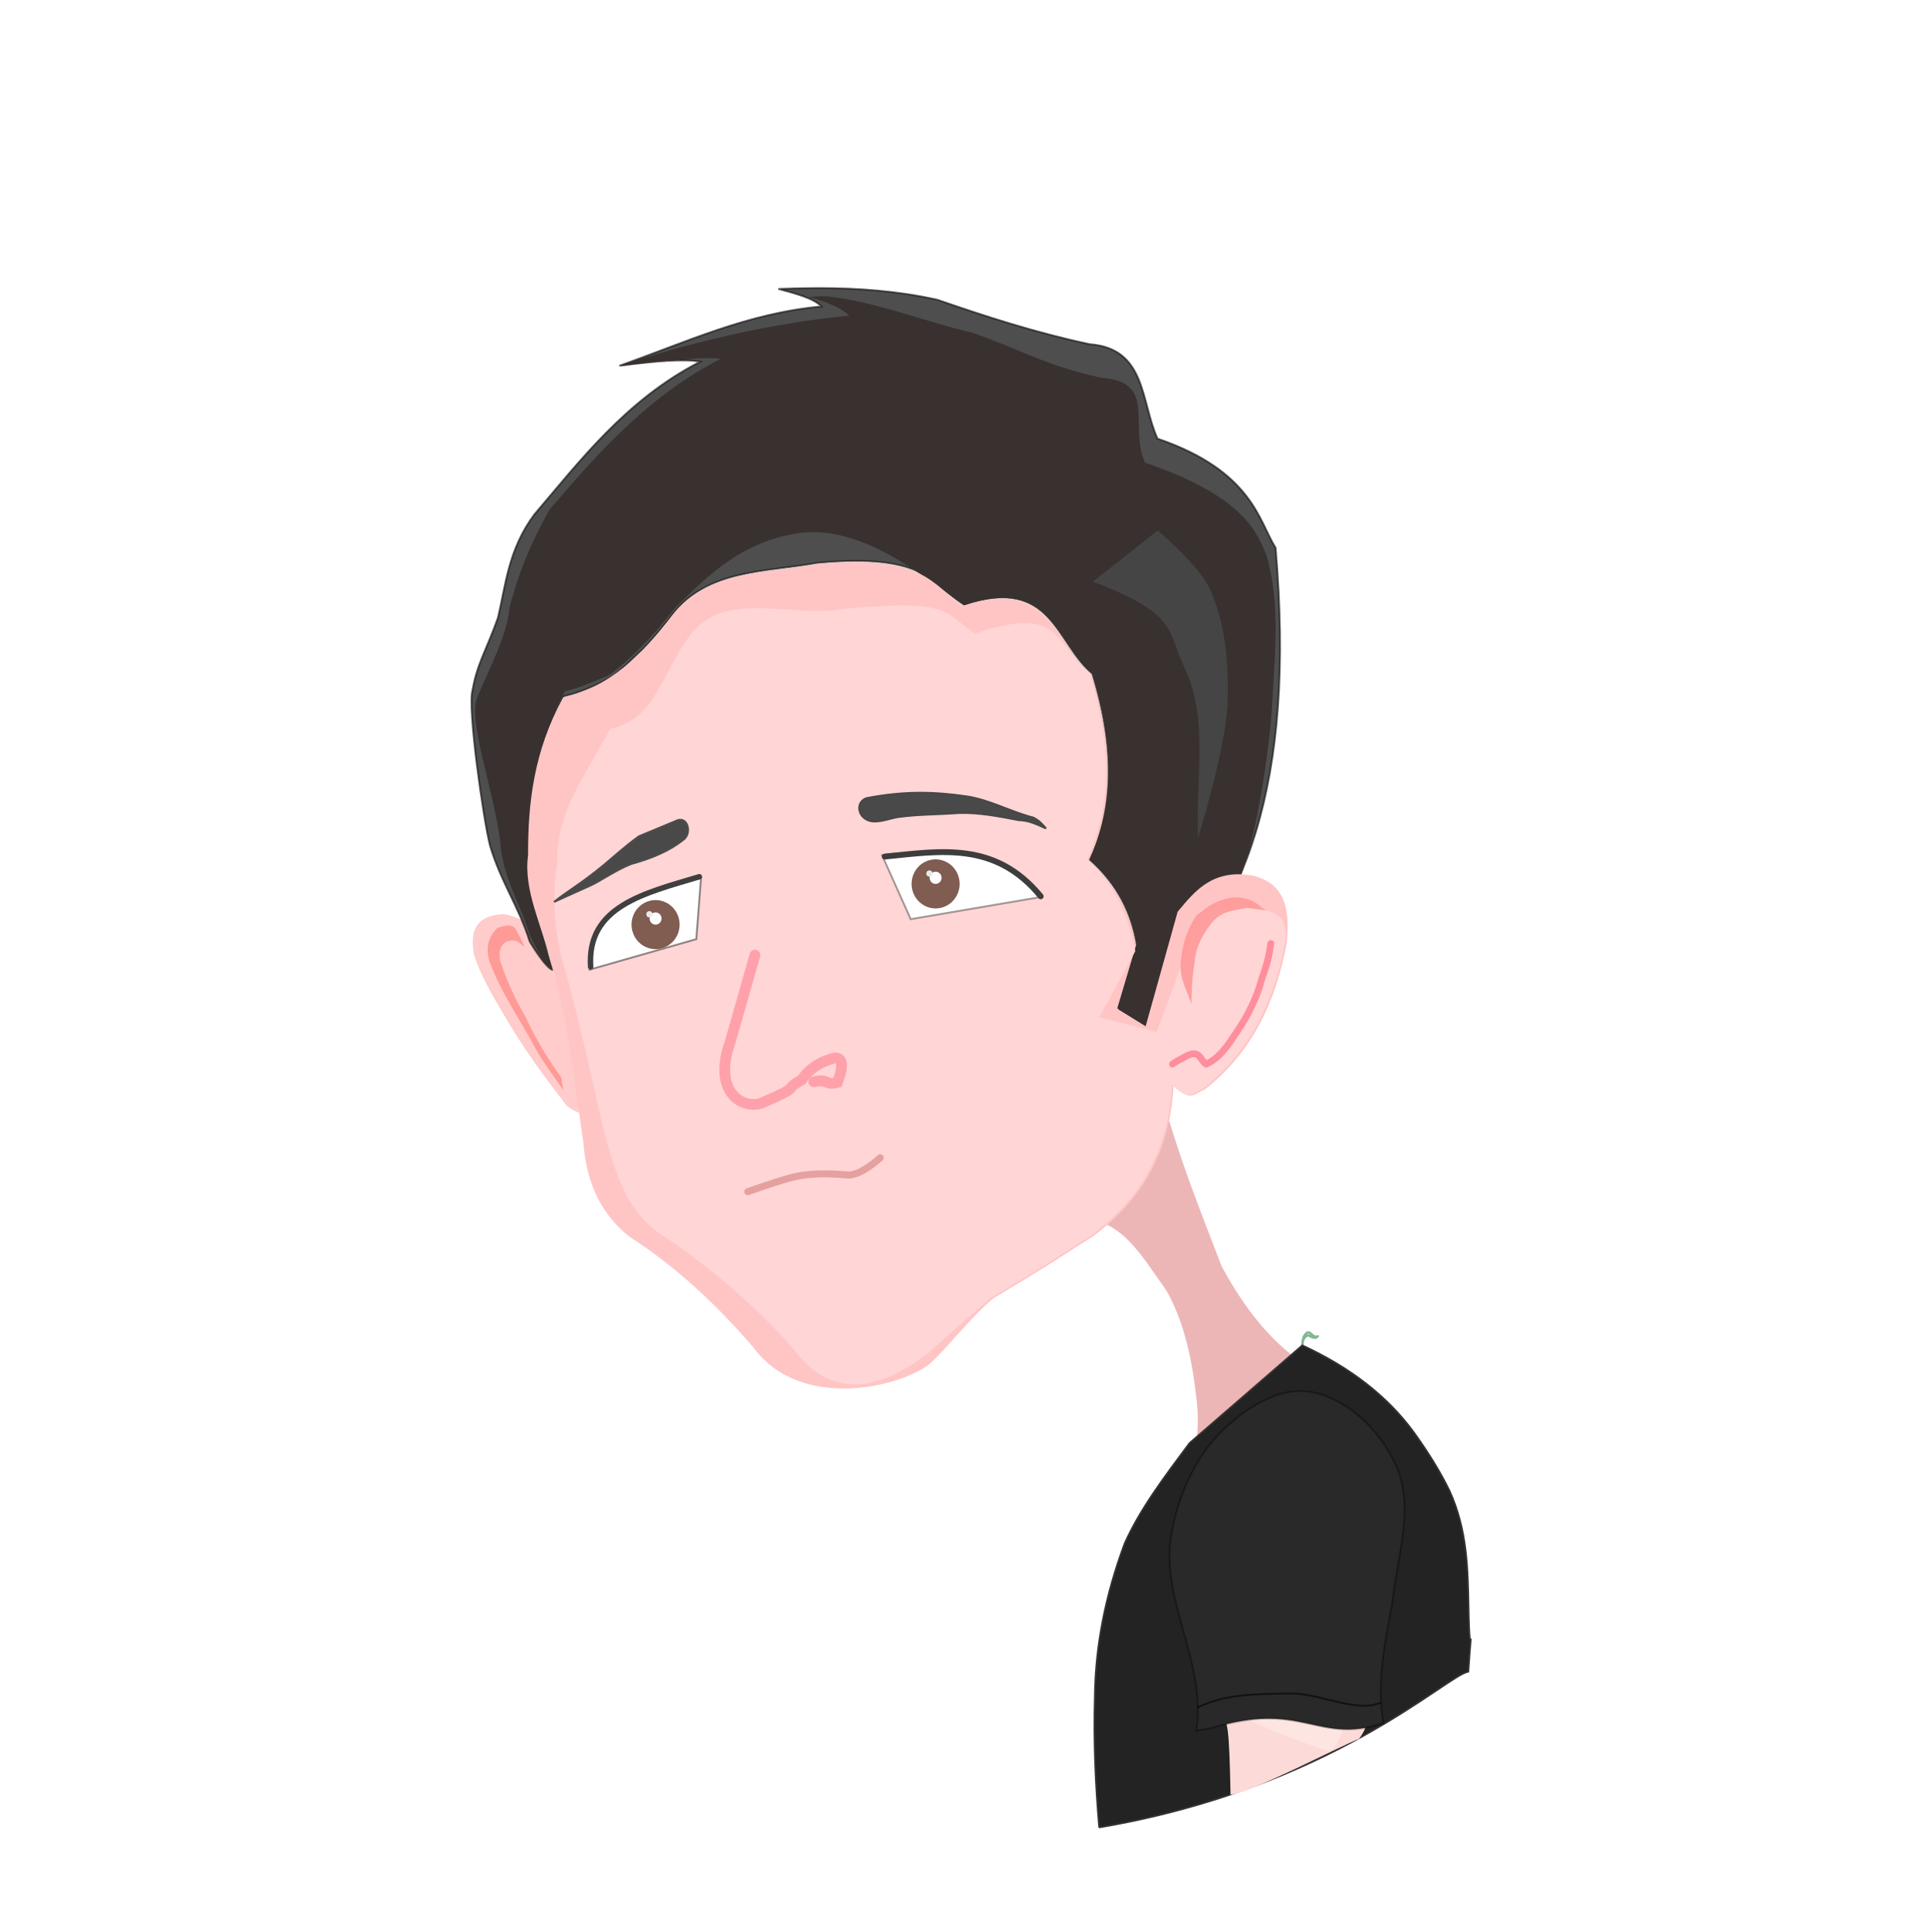 <?xml version="1.0" encoding="UTF-8" standalone="no"?>
<svg
   xmlns:dc="http://purl.org/dc/elements/1.1/"
   xmlns:cc="http://creativecommons.org/ns#"
   xmlns:rdf="http://www.w3.org/1999/02/22-rdf-syntax-ns#"
   xmlns:svg="http://www.w3.org/2000/svg"
   xmlns="http://www.w3.org/2000/svg"
   xmlns:sodipodi="http://sodipodi.sourceforge.net/DTD/sodipodi-0.dtd"
   xmlns:inkscape="http://www.inkscape.org/namespaces/inkscape"
   style="enable-background:new"
   version="1.1"
   id="svg2"
   height="1024"
   width="1024"
   sodipodi:docname="williamcanin-black.svg"
   inkscape:version="0.92.1 r">
  <sodipodi:namedview
     pagecolor="#ffffff"
     bordercolor="#666666"
     borderopacity="1"
     objecttolerance="10"
     gridtolerance="10"
     guidetolerance="10"
     inkscape:pageopacity="0"
     inkscape:pageshadow="2"
     inkscape:window-width="1366"
     inkscape:window-height="682"
     id="namedview74"
     showgrid="false"
     inkscape:zoom="0.32593203"
     inkscape:cx="579.83144"
     inkscape:cy="372.95829"
     inkscape:window-x="0"
     inkscape:window-y="31"
     inkscape:window-maximized="1"
     inkscape:current-layer="svg2" />
  <defs
     id="defs4">
    <filter
       id="filter7614"
       style="color-interpolation-filters:sRGB">
      <feBlend
         id="feBlend7616"
         in2="BackgroundImage"
         mode="darken" />
    </filter>
  </defs>
  <g
     style="display:none"
     id="layer18">
    <path
       id="path7656"
       d="M 505.715,61.143 A 457.143,457.143 0 0 0 48.57,518.285 457.143,457.143 0 0 0 505.715,975.43 457.143,457.143 0 0 0 962.857,518.285 457.143,457.143 0 0 0 505.715,61.143 Z"
       style="fill:#ffffff;fill-opacity:1;stroke:#000000;stroke-width:3;stroke-miterlimit:4;stroke-dasharray:none;stroke-opacity:1" />
  </g>
  <g
     transform="translate(0,-28.362)"
     style="display:inline"
     id="layer3">
    <path
       id="path3993"
       d="m 311.956,619.207 c -6.295,-0.312 -11.339,-4.554 -11.339,-4.554 -12.236,-15.539 -23.946,-31.734 -34.286,-49.643 -5.719,-9.796 -11.547,-19.542 -15,-30.357 -2.703,-13.107 1.293,-21.283 15.714,-21.786 8.085,1.351 12.619,5.238 18.929,7.857 10.004,32.976 23.236,65.506 25.982,98.482 z"
       style="color:#000000;display:inline;overflow:visible;visibility:visible;fill:#ffcaca;fill-opacity:0.988;stroke:none;stroke-width:2.1;stroke-miterlimit:4;stroke-dasharray:none;stroke-opacity:1;marker:none;enable-background:accumulate" />
  </g>
  <g
     transform="translate(0,-28.362)"
     style="display:inline"
     id="layer6">
    <path
       id="path4079"
       d="m 584.643,676.648 c 14.043,5.248 23.368,21.507 33.571,35.714 7.897,13.919 13.205,32.368 15.714,55.714 2.064,14.048 0.449,28.095 -2.857,42.143 16.949,-25.579 37.66,-43.006 58.571,-60 -15.734,-10.835 -29.776,-27.757 -42.143,-50.714 -10.074,-26.446 -20.486,-51.876 -29.286,-82.143 z"
       style="color:#000000;display:inline;overflow:visible;visibility:visible;fill:#ecb5b5;fill-opacity:0.988;stroke:none;stroke-width:2;stroke-miterlimit:4;stroke-dasharray:none;stroke-opacity:1;marker:none;enable-background:accumulate" />
  </g>
  <g
     transform="translate(0,-28.362)"
     style="display:inline;filter:url(#filter7614)"
     id="layer8">
    <path
       class="fil7 str7"
       d="m 690.268,741.54 c 0.117,-2.971 0.526,-5.447 2.511,-6.791 1.226,-0.849 2.628,1.344 3.562,1.768 0.642,0.354 1.226,0.566 1.81,0.142 1.226,-0.99 -0.467,0.707 -0.818,0.707 -1.11,0 -1.635,-0.071 -2.511,-0.566 -1.11,-0.637 -1.518,-1.061 -2.862,0 -1.518,1.203 -1.577,3.466 -1.694,4.74 z"
       id="path89"
       style="fill:#fefefe;fill-rule:evenodd;stroke:#82b795;stroke-width:1.285" />
    <path
       class="fil7 str8"
       d="m 582.552,997.015 c -1.959,-22.619 -3.036,-45.679 -2.309,-69.641 0.337,-27.122 5.732,-53.834 15.769,-80.871 8.335,-18.678 21.555,-35.959 34.457,-53.332 l 59.767,-51.784 c 25.745,11.865 45.522,27.341 59.375,46.427 7.449,10.397 13.635,20.317 18.601,30.475 9.54,20.753 9.801,41.427 10.193,62.3 0.653,37.142 2.438,-3.187 -0.132,33.836 -11.582,1.891 -72.287,61.632 -195.721,82.55 l 0,0 z"
       id="path91"
       style="opacity:1;fill:#232323;fill-opacity:1;fill-rule:evenodd;stroke:#373435;stroke-width:0.832;stroke-opacity:1" />
    <path
       class="fil20"
       d="m 681.916,778.33 c -20.692,1.032 -30.058,16.666 -40.164,35.237 -11.282,20.753 -12.415,41.229 -9.671,55.197 1.045,5.317 3.093,9.96 4.792,14.841 2.309,6.547 3.468,46.437 11.048,54.889 2.657,2.976 3.555,3.883 4.291,41.094 9.449,-0.36 58.296,-25.881 68.142,-29.618 9.845,-13.65 -4.112,-7.796 3.206,-37.518 4.705,-19.007 9.017,-37.023 10.411,-55.554 1.263,-16.547 3.093,-31.983 -3.703,-47.419 -7.667,-17.42 -21.084,-32.499 -48.353,-31.15 z"
       id="path93"
       style="fill:#fcdad7;fill-rule:evenodd" />
    <path
       class="fil23"
       d="m 686.447,786.544 c -18.296,0.952 -26.573,15.277 -35.546,32.301 -10.019,19.007 -11.021,37.777 -8.538,50.594 0.915,4.881 2.701,9.127 4.225,13.611 2.004,5.992 4.835,10.635 11.544,18.373 4.748,5.833 -67.572,16.916 45.688,55.01 4.008,1.349 10.811,-15.011 19.437,-46.915 4.705,-17.301 7.972,-33.928 9.235,-50.911 1.089,-15.198 2.701,-29.325 -3.311,-43.451 -6.796,-15.952 -18.644,-29.801 -42.778,-28.571 z"
       id="path103"
       style="fill:#fde6e1;fill-rule:evenodd" />
    <path
       id="path3032"
       d="m 275.357,524.505 c -2.219,-2.809 -1.411,-8.063 -11.786,-4.286 -4.903,4.928 -6.432,10.93 -3.929,18.214 6.236,16.617 15.128,28.986 22.857,43.214 5.663,10.659 10.718,16.461 16.071,24.643 l -1.071,-6.786 c -7.223,-10.106 -13.722,-20.693 -18.929,-32.143 -5.301,-9.067 -9.952,-18.915 -13.571,-30 -0.605,-4.3 -0.173,-8.042 3.571,-10 6.798,-1.73 6.375,1.539 9.286,2.5 z"
       style="fill:#ff9b96;fill-opacity:1;stroke:none" />
  </g>
  <g
     transform="translate(0,-28.362)"
     style="display:inline"
     id="layer14">
    <path
       id="path8214"
       d="m 641.429,944.505 c 49.065,-15.432 56.472,8.796 91.819,-2.893 -3.524,-19.253 0.183,-40.917 4.61,-62.821 2.485,-24.909 12.14,-51.167 2.143,-73.571 -8.261,-18.514 -26.349,-36.489 -46.429,-39.286 -16.57,-2.308 -33.721,9.051 -45.714,20.714 -14.81,14.402 -23.807,35.327 -27.143,55.714 -5.606,34.258 18.888,67.623 13.391,103.276 z"
       style="fill:#292929;fill-opacity:1;fill-rule:evenodd;stroke:#000000;stroke-width:1px;stroke-linecap:butt;stroke-linejoin:miter;stroke-opacity:0.352" />
    <path
       id="path8218"
       d="m 634.886,933.248 c 15.421,-7.358 32.04,-6.943 48.328,-7.314 16.145,-0.368 34.673,10.273 48.182,5.061"
       style="fill:none;fill-rule:evenodd;stroke:#000000;stroke-width:1px;stroke-linecap:round;stroke-linejoin:miter;stroke-opacity:0.56" />
  </g>
  <g
     transform="translate(0,-28.362)"
     style="display:none"
     id="layer12">
    <path
       id="path7618"
       d="m 413.633,666.883 c 4.881,-4.428 22.309,-7.216 40,-6.429 -6.963,10.714 -13.545,20.837 -15.776,31.551 -6.138,-9.368 -13.426,-16.687 -24.224,-25.123 z"
       style="fill:#000000;fill-opacity:0.637;fill-rule:evenodd;stroke:none;stroke-width:1px;stroke-linecap:butt;stroke-linejoin:miter;stroke-opacity:1" />
    <path
       id="path7620"
       d="m 631.2,653.597 c 17.518,-7.8 30.035,-9.547 47.528,-46.395 43.031,0.62 44.23,-21.309 53.538,-57.579 -14.127,-5.101 -52.454,31.178 -52.253,-21.682 -4.777,-16.043 -22.74,-56.667 19.423,-100.799 2.344,-20.92 3.987,-39.349 -16.984,-70.631 -0.877,-24.864 5.894,-33.312 -20.045,-68.2 -4.626,-6.061 -8.119,-21.877 -28.718,-27.938 26.306,-12.447 5.237,-4.116 36.733,-8.703 -25.314,-18.365 -68.8,-36.698 -103.23,-21.56 l 53.948,-29.662 c -18.334,-8.958 -57.002,0.846 -72.65,13.377 5.411,-20.653 -20.207,-52.101 -32.397,-60.182 5.545,32.409 -11.784,42.556 -27.642,34.835 -6.149,-21.602 -33.768,-28.4 -88.12,-18.631 l 31.796,25.305 c -29.201,3.023 -57.196,0.178 -98.544,-17.972 -19.07,30.414 3.623,50.736 27.591,67.7 -13.965,-1.212 -22.088,-7.108 -35.499,-4.814 0.041,42.275 20.003,7.65 16.93,19.685 -14.365,-5.062 -52.02,-26.066 -86.673,-2.675 34.326,8.145 33.191,23.796 33.191,23.796 -26.601,11.664 -39.038,47.253 -54.865,77.832 -17.122,38.145 33.424,59.053 1.112,83.741 -1.685,-0.843 -15.961,37.575 8.715,49.916 -6.839,-14.738 12.343,-1.753 21.473,-11.169 2.319,27.231 5.721,8.96 -28.831,29.432 l 35.917,20.816 373.373,84.422 z"
       style="fill:#2a2a2a;fill-opacity:1;fill-rule:evenodd;stroke:none;stroke-width:1px;stroke-linecap:butt;stroke-linejoin:miter;stroke-opacity:1" />
    <path
       id="path6796"
       d="m 631.009,659.229 c 27.993,15.486 41.567,10.784 56.569,8.081 -21.951,-7.874 -44.117,-15.557 -42.426,-44.447 11.244,-6.351 22.492,-12.666 36.365,2.02 2.088,-10.102 9.583,-20.203 -6.061,-30.305 5.036,-32.676 32.821,-51.443 48.487,-64.65 -6.082,0.917 -9.091,3.03 -17.108,-2.821 -24.032,-26.923 20.896,-42.01 9.272,-63.583 -9.752,8.296 -35.423,10.514 -50.182,1.285 17.509,-6.734 51.705,-29.078 48.422,-59.382 -12.389,8.526 -28.972,12.342 -26.769,-8.839 7.956,-18.512 19.941,-4.792 30.305,-4.041 -7.629,-13.527 -5.05,-35.987 -32.325,-32.325 4.851,-52.565 -48.245,-49.336 -66.957,-64.506 28.911,-16.427 34.191,-51.325 25.541,-74.895 -14.19,22.368 -28.719,51.43 -45.457,10.102 2.428,-22.223 -19.768,-31.315 -49.497,-53.538 -0.3,19.779 19.804,39.354 -25.254,29.294 -26.618,-28.076 -24.668,-49.111 -75.343,-47.784 21.626,13.106 10.626,25.39 -17.591,43.743 -31.823,-12.201 -29.217,-9.502 -71.468,-6.061 31.357,10.14 18.438,7.407 14.9,28.284 -36.631,13.829 -58.291,32.648 -70.711,54.548 -7.727,14.095 10.845,32.938 -80.812,18.183 18.488,20.94 15.867,31.57 42.426,36.365 -18.712,11.109 -29.108,13.76 -50.508,6.061 13.122,17.611 13.103,36.5 36.365,36.365 -32.828,16.332 -45.517,28.831 -43.437,58.589 36.194,-39.876 37.643,-12.669 47.477,8.081 -7.408,8.081 -10.775,17.509 -10.102,28.284 -18.993,5.522 -16.247,14.692 -13.897,25.55 20.344,-26.826 22.963,0.815 36.12,2.735 -6.889,10.174 -21.376,10.239 -16.162,25.254 18.369,-17.759 44.407,71.474 52.528,76.772 -3.536,-45.12 -21.55,-160.614 -6.061,-190.919 9.124,30.326 35.578,-1.676 49.497,7.071 -17.336,-29.715 -29.932,-31.87 1.01,-53.538 42.881,-18.638 43.654,4.833 62.629,10.102 -6.907,-19.53 -22.08,-39.059 12.122,-58.589 50.128,-6.355 65.884,21.663 90.914,40.406 2.438,20.988 15.322,23.694 28.284,26.264 -4.853,-26.27 8.668,-26.291 22.223,-26.264 -4.506,27.611 -15.139,55.222 -2.02,82.833 18.252,-41.426 24.384,-22.251 32.325,-12.122 -12.925,23.948 -24.577,48.151 -24.244,74.751 12.67,-15.354 25.506,-31.48 30.305,-10.102 -0.409,30.705 12.071,70.003 -18.183,80.812 2.602,15.228 4.357,34.269 12.122,26.264 8.755,-25.368 5.366,-32.217 14.121,-36.222 -8.112,37.039 8.827,59.792 22.244,96.831 z"
       style="display:inline;opacity:1;fill:#2a2a2a;fill-opacity:1;fill-rule:evenodd;stroke:none;stroke-width:1px;stroke-linecap:butt;stroke-linejoin:miter;stroke-opacity:1" />
  </g>
  <g
     transform="translate(0,-28.362)"
     style="display:inline"
     id="layer7">
    <path
       id="path2998-1"
       d="m 433.782,181.026 c -7.067,0.002 -14.155,0.164 -21.25,0.469 9.004,2.502 18.398,4.826 22.844,9.281 -39.205,3.496 -72.298,19.186 -107.125,31.438 19.59,-2.586 34.69,-3.606 42.844,-2.156 -39.359,20.145 -64.401,53.438 -87.844,80.879 -14.064,18.838 -15.253,37.929 -19.417,55 -5.949,16.786 -11.013,24.106 -13.458,38.434 -2.689,9.093 5.89,68.888 9.281,82.125 5.594,18.963 15.341,32.564 21.085,50.893 0,0 8.29,14.064 12.165,15.08 -0.668,-2.24 -1.984,-6.534 -2.656,-8.772 -3.99,-17.392 -12.616,-33.956 -10,-52.67 -0.115,-27.227 2.978,-55.021 18.594,-83.594 4.165,-0.947 8.097,-2.209 11.844,-3.75 18.654,-7.023 20.906,-13.563 29.219,-20.281 5.877,-5.88 11.377,-12.484 16.781,-19.531 18.567,-23.853 49.066,-22.138 76.438,-27.125 57.945,-5.416 60.83,11.169 77.844,22.125 46.702,-15.703 48.506,20.536 67.875,36.438 13.338,43.483 9.913,74.07 -1.438,98.562 15.143,13.428 22.21,28.721 25,45 l -10,33.562 14.281,2.156 c 53.865,-51.505 80.143,-120.312 69.433,-245.86 -8.851,-14.01 -12.227,-40.673 -62.603,-57.902 -8.928,-19.578 -5.879,-47.801 -35.986,-50.051 -28.985,-6.193 -55.054,-14.713 -80.719,-23.562 -20.782,-4.613 -41.829,-6.194 -63.031,-6.188 z"
       style="display:inline;fill:#4e4e4e;fill-opacity:1;stroke:#060606;stroke-opacity:0.56" />
  </g>
  <g
     transform="translate(0,-28.362)"
     style="display:inline"
     id="layer2">
    <path
       id="path2998"
       d="m 442.801,185.964 c -6.995,-1.007 -7.012,-0.551 -14.107,-0.246 9.004,2.502 16.97,5.54 21.415,9.996 -39.205,3.496 -86.941,14.543 -121.768,26.795 19.59,-2.586 45.404,-5.392 53.558,-3.942 -39.359,20.145 -67.258,52.587 -90.701,80.027 -10.276,18.333 -16.158,33.095 -21.08,51.429 -1.307,15.358 -10.742,32.336 -16.759,47.02 -6.26,11.593 8.354,49.367 11.745,77.248 1.308,18.963 9.983,31.314 15.728,49.643 0,0 7.968,17.411 11.843,18.427 -0.668,-2.24 -1.611,-5.743 -2.284,-7.981 -3.99,-17.392 -12.667,-34.344 -10.051,-53.057 -0.115,-27.227 3.483,-58.052 19.099,-86.624 4.165,-0.947 8.097,-2.209 11.844,-3.75 l 11.588,-4.75 c 16.484,-12.446 29.007,-28.015 34.412,-35.062 20.767,-20.996 37.141,-34.923 63.172,-39.732 36.516,-7.38 73.59,26.806 90.604,37.762 46.702,-15.703 48.506,20.536 67.875,36.438 13.338,43.483 9.913,74.07 -1.438,98.562 15.143,13.428 22.21,28.721 25,45 l -10.089,34.098 14.906,9.299 17.339,-61.241 c 8.325,-10.052 16.543,-20.194 33.281,-19.812 10.439,-27.94 15.649,-77.616 16.128,-86.552 1.548,-29.279 4.89,-56.238 -2.887,-82.448 -5.315,-13.505 -13.9,-31.709 -64.277,-48.938 -8.928,-19.578 6.902,-42.75 -23.205,-45 -28.985,-6.193 -42.911,-15.07 -68.576,-23.92 -20.782,-4.613 -47.544,-15.122 -72.317,-18.688 z"
       style="fill:#38312f;fill-opacity:1;stroke:none" />
  </g>
  <g
     style="display:none"
     id="layer16">
    <path
       id="path3833"
       d="m 518.945,944.317 9.191,17.527 -1.387,-12.165 3.988,7.203 c -0.25,-4.416 -0.59,-8.808 -2.428,-12.805 -1.625,-3.394 -3.472,-6.461 -6.243,-8.163 -3.619,-1.944 -6.707,-2.373 -7.803,2.881 -1.066,5.862 0.915,9.678 2.254,13.926 1.483,4.069 4.28,7.461 6.49,9.917 0.85,0.945 1.485,1.498 2.354,2.088 3.498,2.181 5.055,2.304 7.11,2.081 2.96,-0.316 3.976,-4.381 4.856,-8.003 0.433,-2.556 0.023,-4.644 -0.694,-6.563"
       style="display:inline;fill:none;stroke:#000000;stroke-width:0.933;stroke-linecap:butt;stroke-linejoin:miter;stroke-miterlimit:4;stroke-dasharray:none;stroke-opacity:1;enable-background:new" />
    <path
       id="path3837"
       d="m 533.338,949.599 c 1.334,-1.554 2.017,-3.195 1.734,-4.962 0.532,0.932 1.01,2.116 1.647,2.561 1.715,-1.121 1.86,-2.76 1.994,-4.402 0.644,1.015 1.205,1.489 1.734,1.761 0.474,-0.93 1.418,-0.883 2.341,-0.88 l 1.777,0.16"
       style="display:inline;fill:none;stroke:#000000;stroke-width:0.933;stroke-linecap:butt;stroke-linejoin:miter;stroke-miterlimit:4;stroke-dasharray:none;stroke-opacity:1;enable-background:new" />
    <path
       id="path3839"
       d="m 537.429,928.124 11.649,20.034"
       style="display:inline;fill:none;stroke:#000000;stroke-width:0.933;stroke-linecap:butt;stroke-linejoin:miter;stroke-miterlimit:4;stroke-dasharray:none;stroke-opacity:1;enable-background:new" />
    <path
       id="path3841"
       d="m 548.587,936.669 c -0.747,0.16 -1.452,0.403 -1.717,1.528 -0.186,0.925 0.087,1.639 0.552,2.264 0.959,1.06 2.254,0.141 2.675,-0.523 0.415,-0.73 0.523,-1.235 0.574,-1.797 -0.077,-0.614 0.051,-1.083 -0.368,-1.471 1.018,0.448 1.359,0.41 1.655,0.34 1.025,-0.151 1.448,-0.525 2.023,-0.792"
       style="display:inline;fill:none;stroke:#000000;stroke-width:0.933;stroke-linecap:butt;stroke-linejoin:miter;stroke-miterlimit:4;stroke-dasharray:none;stroke-opacity:1;enable-background:new" />
    <path
       id="path3843"
       d="m 534.986,935.273 5.029,-3.441 c 1.649,-1.707 3.256,-3.415 4.422,-5.122 0.78,-0.952 1.561,-2.281 2.341,-3.682 0.199,-0.612 1.057,-2.018 -0.607,-1.601 -0.699,0.222 -1.018,0.629 -1.387,1.04 -1.037,1.242 -1.667,2.344 -2.41,3.48 -0.476,0.766 -1.584,2.974 -2.012,4.283 -0.477,1.427 -0.925,2.846 -1.04,4.162 -0.035,1.2 -0.172,2.113 0.26,4.642 0.277,2.705 1.981,4.851 2.254,5.122 1.915,1.906 3.346,1.899 5.202,1.841 1.689,-0.142 4.056,-0.266 5.723,-1.601 1.29,-1.222 2.062,-2.593 2.428,-4.082 0.565,-2.275 0.69,-4.347 0.954,-6.483 1.041,0.739 1.606,0.453 2.168,0.16 1.402,-1.138 1.521,-2.394 1.301,-3.682 1.084,0.692 2.17,1.322 3.295,0.24 2.066,-1.362 1.331,-2.583 1.994,-3.281 0.881,0.846 1.906,0.492 2.948,0 0.682,-0.717 1.352,-1.431 1.474,-2.001 0.551,-0.168 1.1,-0.337 1.821,-0.4 0.665,-0.115 0.691,-0.624 0.867,-1.04 0.672,-0.193 1.288,-0.424 1.561,-0.88 v 0"
       style="display:inline;fill:none;stroke:#000000;stroke-width:0.933;stroke-linecap:butt;stroke-linejoin:miter;stroke-miterlimit:4;stroke-dasharray:none;stroke-opacity:1;enable-background:new" />
    <path
       id="path3847"
       d="m 563.436,923.418 c -0.526,0.077 -1.176,0.493 -1.095,0.89 2.4e-4,0.313 0.206,0.39 0.434,0.44 0.438,-0.02 0.749,-0.061 1.203,-0.24 0.222,-0.152 0.311,-0.702 0.184,-1.12 -0.128,-0.28 -0.161,-0.611 -1.04,-0.48 -0.499,0.026 -0.982,0.472 -1.366,0.71"
       style="display:inline;fill:none;stroke:#000000;stroke-width:0.933;stroke-linecap:butt;stroke-linejoin:miter;stroke-miterlimit:4;stroke-dasharray:none;stroke-opacity:1;enable-background:new" />
  </g>
  <g
     transform="translate(0,-28.362)"
     style="display:inline"
     id="layer1">
    <path
       id="path2996-7"
       d="m 291.459,536.695 c 9.729,32.39 12.617,63.344 17.72,97.056 1.61,23.152 10.567,38.957 24.286,50 25.683,16.501 46.743,36.701 65.714,58.571 25.077,34.589 78.723,20.947 93.571,8.929 10.444,-9.545 21.083,-24.08 33.571,-34.643 36.59,-21.896 35.244,-21.886 52.857,-32.857 20.718,-15.506 40.528,-38.53 42.857,-80 9.435,9.711 11.804,3.365 16.429,2.143 25.255,-19.671 37.798,-46.783 43.571,-77.857 1.452,-16.526 0.191,-31.411 -18.571,-35.714 -20.87,-3.213 -30.024,8.103 -39.286,19.286 l -16.964,60.714 -15.179,-9.286 10,-33.571 c -2.79,-16.279 -9.857,-31.572 -25,-45 11.35,-24.492 14.766,-55.088 1.429,-98.571 -19.369,-15.901 -21.155,-52.132 -67.857,-36.429 -17.014,-10.956 -19.913,-27.559 -77.857,-22.143 -27.371,4.987 -57.861,3.29 -76.429,27.143 -16.008,20.874 -32.853,37.885 -57.857,43.571 -15.616,28.572 -18.686,56.345 -18.571,83.571 -2.616,18.714 7.576,37.694 11.566,55.087 z"
       style="display:inline;fill:#ffc5c5;fill-opacity:1;stroke:none;stroke-width:2;stroke-miterlimit:4;stroke-dasharray:none;stroke-opacity:1" />
  </g>
  <g
     transform="translate(0,-28.362)"
     style="display:inline"
     id="layer9">
    <path
       id="path2996-7-4"
       d="m 297.705,536.209 c 9.729,32.39 21.203,88.093 23.276,95.036 7.671,27.698 13.597,38.957 27.316,50 25.683,16.501 53.309,40.237 72.28,62.107 25.077,34.589 57.928,13.004 72.777,0.985 10.444,-9.545 19.654,-17.651 32.143,-28.214 36.59,-21.896 35.244,-21.886 52.857,-32.857 20.718,-15.506 40.528,-38.53 42.857,-80 9.435,9.711 11.804,3.365 16.429,2.143 25.255,-19.671 37.798,-46.783 43.571,-77.857 1.452,-16.526 -5.87,-15.501 -24.632,-19.804 -28.665,1.551 -18.437,4.782 -23.628,13.477 l -19.877,54.077 -30.448,-7.699 19.091,-35.087 c -2.79,-16.279 -10.362,-35.107 -25.505,-48.536 11.35,-24.492 14.766,-55.088 1.429,-98.571 -19.369,-15.901 -14.084,-36.979 -60.786,-21.276 -17.014,-10.956 -11.831,-18.467 -69.776,-13.051 -27.371,4.987 -62.407,-10.347 -80.974,13.506 -16.008,20.874 -17.701,44.451 -42.705,50.137 -15.616,28.572 -28.282,44.223 -28.168,71.45 -2.616,18.714 -1.516,32.644 2.475,50.036 z"
       style="display:inline;fill:#ffd5d5;fill-opacity:1;stroke:none;stroke-opacity:1" />
    <path
       id="path4405"
       d="m 671.071,510.934 c -4.049,-2.321 -5.227,-5.36 -12.857,-6.786 -8.538,-1.026 -16.398,2.925 -23.929,9.286 -6.059,8.69 -7.855,17.381 -8.571,26.071 -0.349,8.15 3.674,14.115 5.714,21.071 0.269,-7.055 0.238,-13.809 1.786,-22.143 0.252,-6.684 3.219,-12.916 7.5,-18.929 6.168,-9.067 13.206,-8.126 20,-10 z"
       style="color:#000000;display:inline;overflow:visible;visibility:visible;fill:#ff9d9d;fill-opacity:0.988;stroke:none;stroke-width:1px;marker:none;enable-background:accumulate" />
  </g>
  <g
     transform="translate(0,-28.362)"
     style="display:inline"
     id="layer4">
    <path
       id="path3019"
       d="m 312.483,542.288 56.569,-16.162 2.525,-32.83 c -40.859,8.249 -61.303,23.297 -59.094,48.992 z"
       style="display:inline;fill:#ffffff;fill-opacity:1;stroke:#000000;stroke-opacity:0.435" />
    <path
       id="path3021"
       d="m 467.541,481.679 15.152,33.84 68.185,-11.617 c -12.325,-15.135 -26.172,-29.509 -83.338,-22.223 z"
       style="display:inline;fill:#ffffff;fill-opacity:1;stroke:#000000;stroke-opacity:0.358" />
    <path
       id="path3043"
       d="m 465.16,463.68 c -10.093,1.195 -12.948,-9.957 -5.798,-12.284 19.671,-3.801 35.423,-3.482 52.862,-0.94 12.279,1.79 23.54,8.257 35.483,11.26 3.432,1.76 4.916,3.766 6.704,5.733 -4.606,-2.05 -9.123,-4.328 -14.497,-4.406 -10.409,-2.019 -20.814,-4.065 -31.577,-3.791 -11.531,0.875 -21.356,0.674 -31.923,2.106 -3.795,0.514 -7.001,1.943 -11.253,2.322 z"
       style="display:inline;fill:#494949;fill-opacity:1;stroke:#474747;stroke-width:1px;stroke-linecap:butt;stroke-linejoin:miter;stroke-opacity:1" />
    <path
       id="path3045"
       d="m 361.875,473.692 c 5.088,-3.256 2.785,-12.603 -2.77,-10.572 l -20.442,8.499 c -6.942,4.93 -13.672,11.082 -18.706,15.265 -11.557,9.604 -18.385,13.205 -26.299,19.504 l 19.822,-8.934 c 4.415,-2.055 13.115,-8.02 20.888,-11.116 10.886,-3.003 20.177,-6.864 27.508,-12.646 z"
       style="display:inline;fill:#494949;fill-opacity:1;stroke:#4c4c4c;stroke-width:1px;stroke-linecap:butt;stroke-linejoin:miter;stroke-opacity:1" />
    <path
       id="path3055"
       d="m 400.144,534.573 -13.133,46.097 c -9.208,25.626 5.595,35.61 16.25,32.5 23.178,-9.928 10.595,-6.285 21.75,-12.522 0,0 4.597,-8.403 17.363,-11.544 7.311,-0.442 1.426,12.956 1.426,12.956 -6.952,1.804 -3.967,-2.153 -12.462,-0.341"
       style="display:inline;fill:none;stroke:#ff7c8d;stroke-width:5.7;stroke-linecap:round;stroke-linejoin:miter;stroke-miterlimit:4;stroke-dasharray:none;stroke-opacity:0.588" />
    <path
       id="path3057"
       d="m 396.325,659.971 c 0,0 13.476,-4.775 21.384,-7.012 7.908,-2.237 16.4,-3.115 30.953,-1.888 7.157,1.051 17.869,-9.098 17.869,-9.098"
       style="display:inline;fill:none;stroke:#e5a0a0;stroke-width:3.7;stroke-linecap:round;stroke-linejoin:round;stroke-miterlimit:4;stroke-dasharray:none;stroke-opacity:1" />
    <path
       id="path4001"
       d="m 370.632,493.055 c -29.427,8.805 -59.675,15.758 -57.579,47.742"
       style="color:#000000;display:inline;overflow:visible;visibility:visible;fill:none;stroke:#3f3f3f;stroke-width:2.9;stroke-linecap:round;stroke-linejoin:miter;stroke-miterlimit:4;stroke-dasharray:none;stroke-dashoffset:0;stroke-opacity:1;marker:none;enable-background:accumulate" />
    <path
       id="path4003"
       d="m 468.929,482.362 c 29.659,-2.912 58.546,-8.257 82.679,21.071"
       style="color:#000000;display:inline;overflow:visible;visibility:visible;fill:none;stroke:#3d3d3d;stroke-width:3.1;stroke-linecap:round;stroke-linejoin:bevel;stroke-miterlimit:4;stroke-dasharray:none;stroke-dashoffset:0;stroke-opacity:1;marker:none;enable-background:accumulate" />
    <circle
       r="0"
       class="fil12"
       transform="matrix(-0.035,0.013,0.013,0.036,199.253,504.354)"
       id="circle57"
       cx="0"
       cy="0"
       style="fill:#805c51;fill-rule:evenodd" />
    <ellipse
       ry="3.243"
       rx="3.176"
       class="fil7"
       cx="350.678"
       cy="512.554"
       id="circle70"
       style="fill:#fefefe;fill-rule:evenodd" />
    <ellipse
       ry="1.674"
       rx="1.639"
       class="fil10"
       cx="347.399"
       cy="510.305"
       id="circle72"
       style="fill:#e8e9ea;fill-rule:evenodd" />
    <path
       cx="0"
       cy="0"
       r="341"
       class="fil12"
       id="circle57-0"
       d="m 483.922,501.29 c 2.406,6.749 9.715,10.229 16.325,7.772 6.61,-2.456 10.018,-9.919 7.612,-16.668 -2.406,-6.749 -9.715,-10.229 -16.325,-7.772 -6.61,2.456 -10.018,9.919 -7.612,16.668 z"
       style="fill:#805c51;fill-rule:evenodd" />
    <ellipse
       ry="3.243"
       rx="3.176"
       class="fil7"
       cx="495.887"
       cy="493.614"
       id="circle70-6"
       style="fill:#fefefe;fill-rule:evenodd" />
    <ellipse
       ry="1.674"
       rx="1.639"
       class="fil10"
       cx="492.608"
       cy="491.364"
       id="circle72-4"
       style="fill:#e8e9ea;fill-rule:evenodd" />
    <path
       cx="0"
       cy="0"
       r="341"
       class="fil12"
       id="circle57-0-8"
       d="m 335.499,522.871 c 2.406,6.749 9.715,10.229 16.325,7.772 6.61,-2.456 10.018,-9.919 7.612,-16.668 -2.406,-6.749 -9.715,-10.229 -16.325,-7.772 -6.61,2.456 -10.018,9.919 -7.612,16.668 z"
       style="display:inline;fill:#805c51;fill-rule:evenodd" />
    <ellipse
       class="fil7"
       cx="347.463"
       cy="515.194"
       id="circle70-6-2"
       style="display:inline;fill:#fefefe;fill-rule:evenodd"
       rx="3.176"
       ry="3.243" />
    <ellipse
       class="fil10"
       cx="344.185"
       cy="512.945"
       id="circle72-4-9"
       style="display:inline;fill:#e8e9ea;fill-rule:evenodd"
       rx="1.639"
       ry="1.674" />
  </g>
  <g
     transform="translate(0,-28.362)"
     style="display:inline"
     id="layer5">
    <path
       id="path4164"
       d="m 613.571,309.505 c 0,0 21.274,17.859 27.143,30 8.825,18.255 10.479,39.73 10,60 C 650.127,424.342 635,472.362 635,472.362 c -1.498,-30 5.878,-62.868 -7.143,-90 -9.62,-20.045 -3.083,-28.383 -48.571,-45.714 z"
       style="color:#000000;display:inline;overflow:visible;visibility:visible;fill:#454545;fill-opacity:1;stroke:none;stroke-width:1px;marker:none;enable-background:accumulate" />
  </g>
  <g
     style="display:inline"
     transform="translate(0,-28.362)"
     id="layer10">
    <path
       id="path4403"
       d="m 621.429,592.362 c 2.484,-1.879 5.093,-2.927 7.946,-4.554 6.709,-3.233 6.949,2.924 9.911,4.554 7.245,-3.235 11.604,-10.079 16.071,-16.786 6.047,-8.881 10.852,-18.383 13.571,-28.929 2.894,-7.871 3.725,-12.038 4.643,-18.214"
       style="color:#000000;display:inline;overflow:visible;visibility:visible;fill:none;stroke:#ff8e9d;stroke-width:3.6;stroke-linecap:round;stroke-linejoin:miter;stroke-miterlimit:4;stroke-dasharray:none;stroke-dashoffset:0;stroke-opacity:1;marker:none;enable-background:accumulate" />
  </g>
  <g
     style="display:none"
     transform="translate(0,-28.362)"
     id="layer15">
    <path
       id="path7628"
       d="m 301.247,373.68 c -8.081,40.069 25.835,21.918 11.693,47.845 13.132,-13.805 37.439,-14.743 35.928,-39.977 6.806,-20.507 41.78,-36.53 59.039,5.277 1.536,-17.706 9.645,-50.856 22.223,-52.794 26.492,-8.581 11.93,-10.317 26.344,-7.684 l 17.173,16.162 c -12.491,20.438 12.85,42.745 20.203,56.569 8.699,-19.596 16.34,-35.93 33.335,-39.396 4.572,16.054 2.757,33.041 -2.02,47.477 7.759,-4.208 19.426,-1.718 21.213,-16.162 17.717,-0.64 20.209,-22.215 30.305,-33.335 -47.814,-26.601 -104.719,-55.222 -152.533,-81.822 -57.579,34.345 -106.066,70.711 -163.645,105.056 1.006,37.723 -24.164,134.991 -1.612,118.851 2.234,30.256 0.539,-10.917 16.702,-21.019 -23.817,3.161 -7.869,-10.779 4.104,-30.152 33.242,-27.05 -0.855,-58.798 21.549,-74.895 z"
       style="display:inline;fill:#2a2a2a;fill-opacity:1;fill-rule:evenodd;stroke:none;stroke-width:1px;stroke-linecap:butt;stroke-linejoin:miter;stroke-opacity:1" />
  </g>
</svg>
